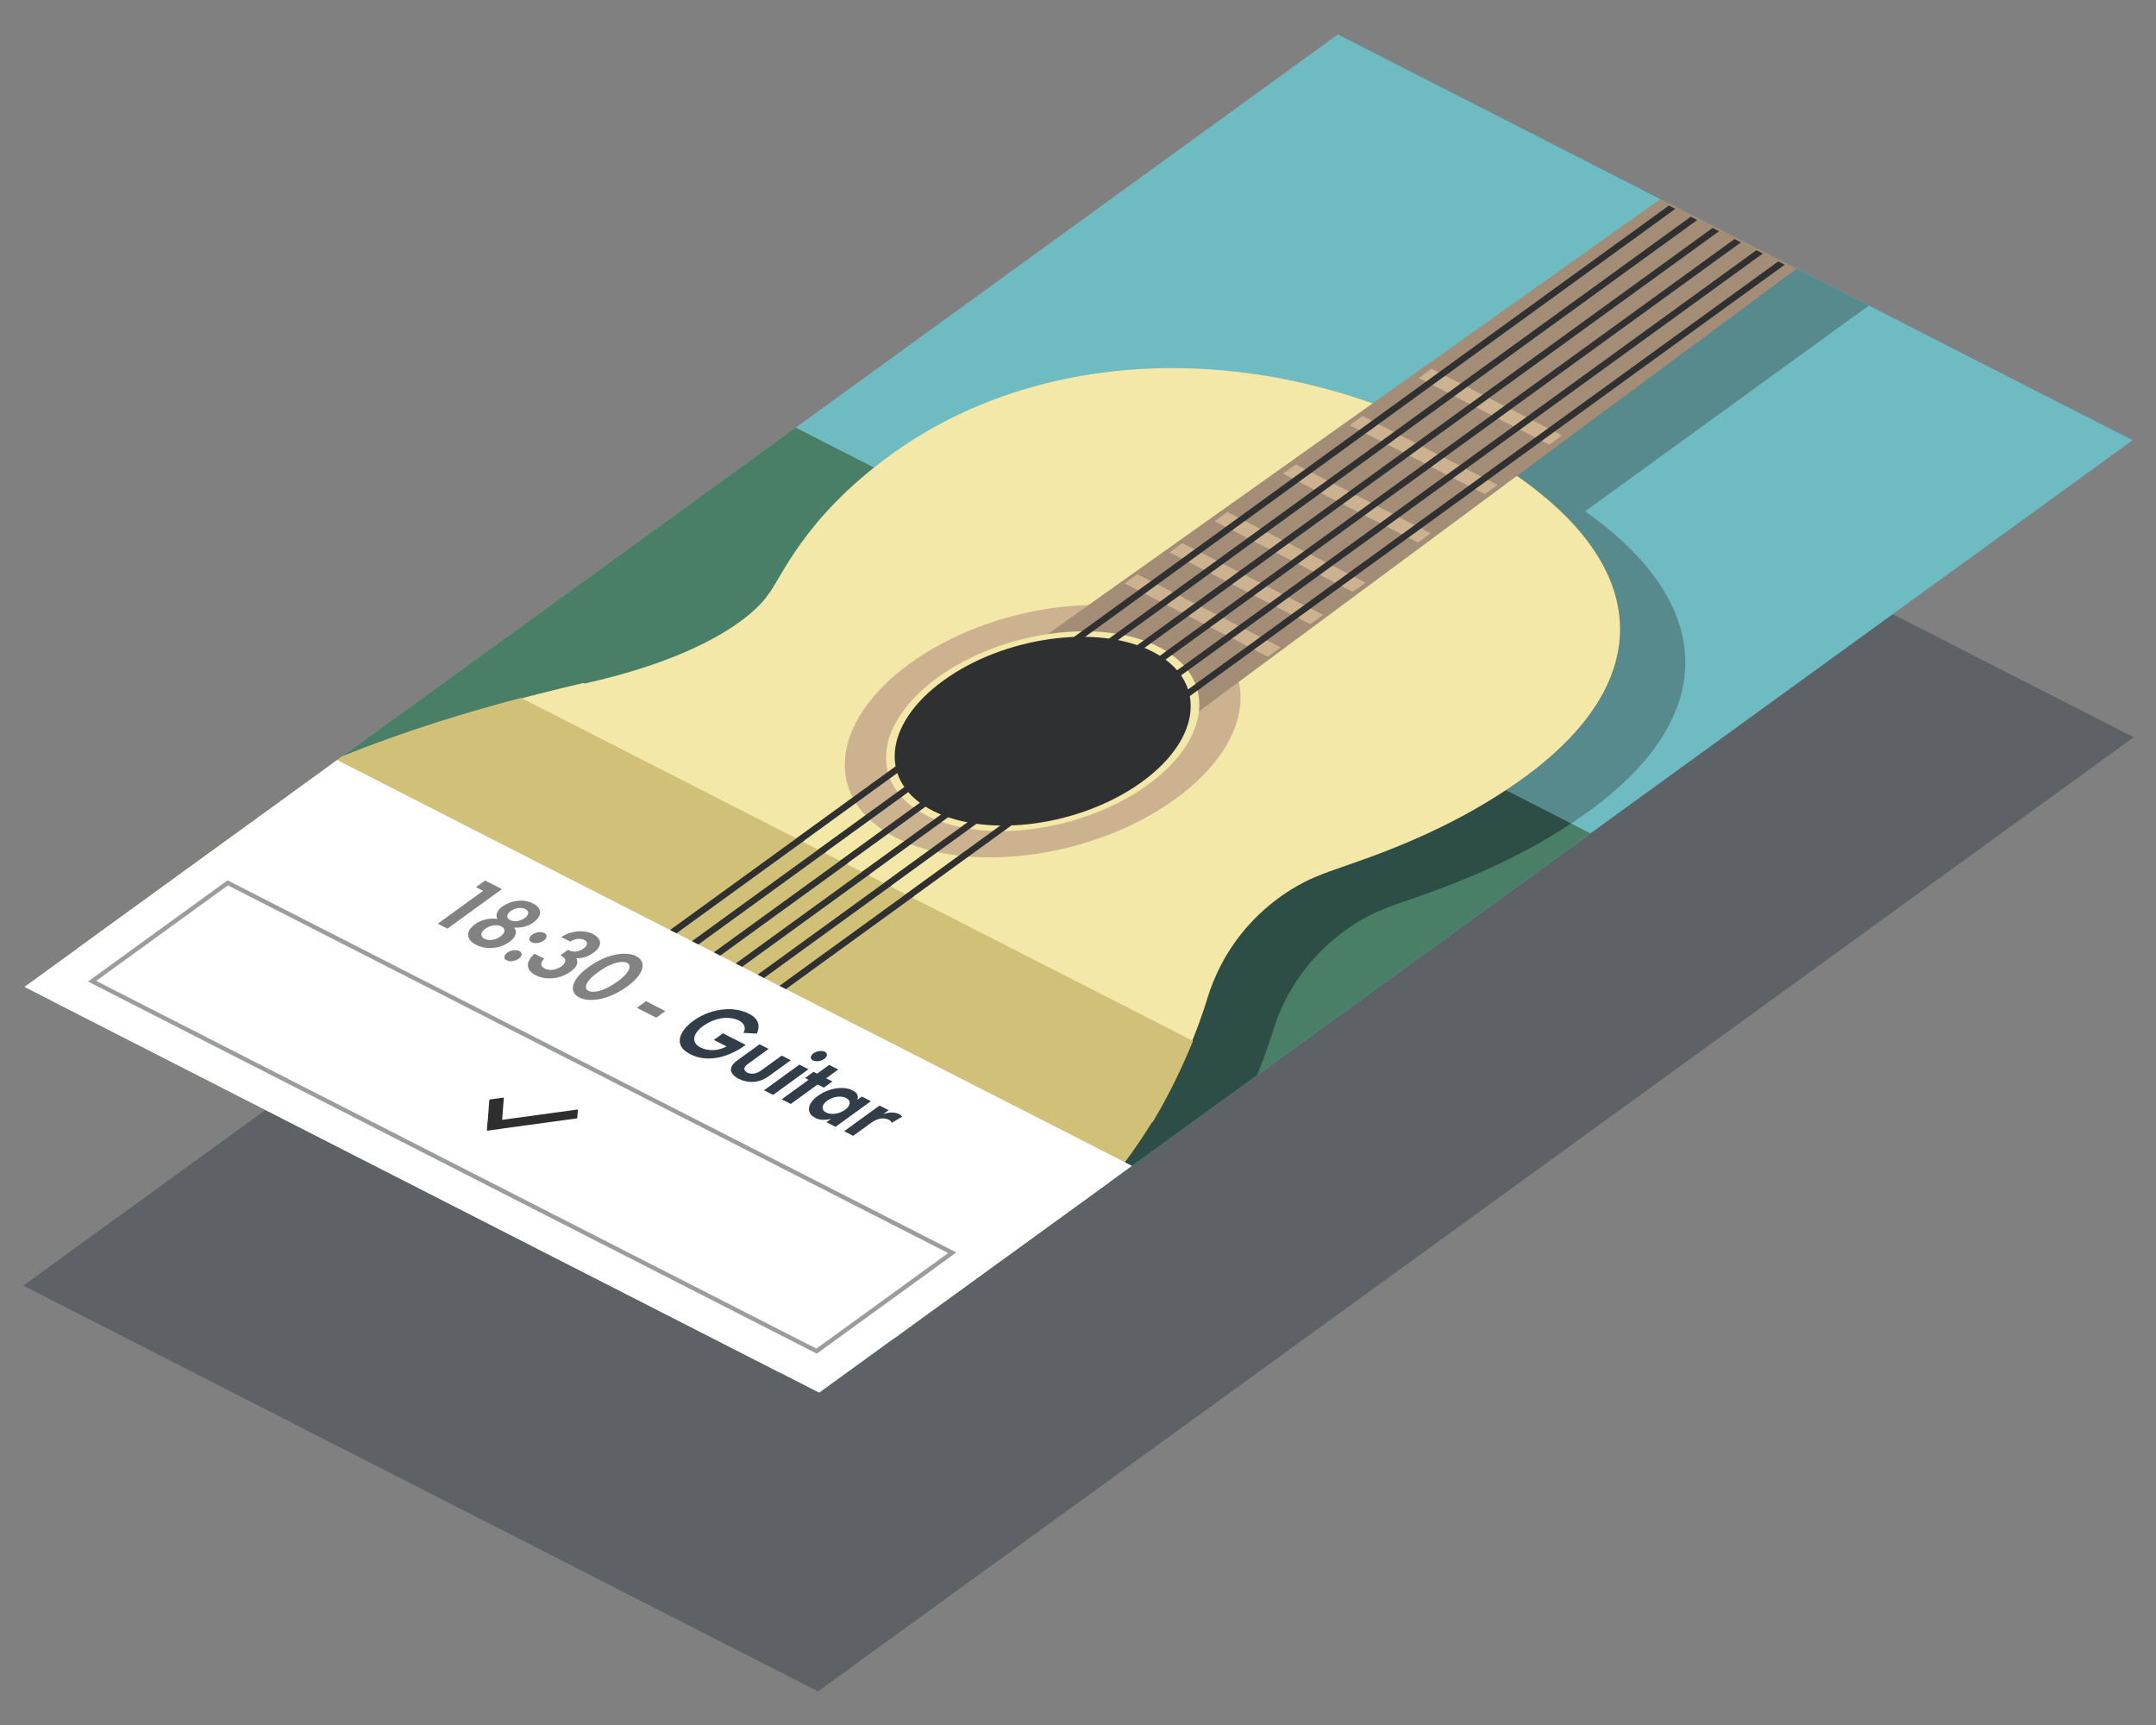 <?xml version="1.0" encoding="utf-8"?>
<!-- Generator: Adobe Illustrator 17.0.0, SVG Export Plug-In . SVG Version: 6.00 Build 0)  -->
<!DOCTYPE svg PUBLIC "-//W3C//DTD SVG 1.1//EN" "http://www.w3.org/Graphics/SVG/1.1/DTD/svg11.dtd">
<svg version="1.1" id="Слой_1" xmlns="http://www.w3.org/2000/svg" xmlns:xlink="http://www.w3.org/1999/xlink" x="0px" y="0px"
	 width="500px" height="400px" viewBox="0 0 500 400" enable-background="new 0 0 500 400" xml:space="preserve">
<rect x="0" y="0" width="500" height="400" fill="#808080" stroke="none"/>
<polygon opacity="0.4" fill="#2B353F" points="189.699,392.202 5.394,298.112 310.536,76.863 494.841,170.954 "/>
<g>
	<polygon fill="#6FBBC2" points="189.977,322.935 5.667,228.842 310.259,7.991 494.569,102.084 	"/>
	<path fill="#568A8D" d="M367.605,118.563l65.796-47.706l-17.705-9.039l-64.727,46.933c-45.356-22.691-95.168-20.257-129.199,4.418
		c-20.631,14.958-25.523,28.966-28.598,32.571c0,0-7.35,12.52-41.795,20.349c0,0-0.273,0.061-0.67,0.151l-0.195-0.155
		c-14.734,3.493-43.168,10.391-69.941,23.235c-27.422,13.156-46.859,29.649-52.883,50.762l162.289,82.853l101.559-73.638
		c2.393-5.892,3.541-9.849,3.541-9.849c6.689-21.996,25.68-28.575,25.68-28.575c5.303-2.47,27.125-7.833,47.756-22.792
		C398.454,166.372,398.42,140.331,367.605,118.563z"/>
	<polygon fill="#497E67" points="189.977,322.935 5.667,228.842 184.528,99.155 368.839,193.247 	"/>
	<path fill="#2C4E47" d="M320.757,210.874c4.947-2.304,24.277-7.134,43.596-19.917l-91.767-46.85L93.724,273.794l96.254,49.141
		l101.559-73.638c2.393-5.892,3.541-9.849,3.541-9.849C301.767,217.453,320.757,210.874,320.757,210.874z"/>
	<path fill="#F4E8A8" d="M256.942,274.379c3.867-4.716,7.15-9.405,9.904-13.911l0.281-0.202
		c8.799-14.644,12.805-28.548,12.805-28.548c6.689-21.997,25.682-28.577,25.682-28.577c5.301-2.469,27.125-7.832,47.756-22.791
		c34.318-24.883,29.26-55.458-16.398-78.767c-45.658-23.311-96.027-21.032-130.346,3.853c-20.631,14.959-25.524,28.965-28.598,32.57
		c0,0-7.352,12.521-41.797,20.349c0,0-0.273,0.061-0.67,0.151l-0.195-0.154c-12.223,2.896-33.881,8.15-56.191,17.19l-61.283,44.434
		c-2.309,3.941-4.1,8.066-5.336,12.381l168.469,86.005c9.635-2.116,18.414-4.859,26.465-8.126L256.942,274.379z"/>
	<path fill="#CDB290" d="M272.591,185.267c-18.801,13.631-47.82,17.646-64.822,8.97c-16.996-8.678-15.537-26.765,3.264-40.396
		c18.801-13.632,47.826-17.648,64.822-8.971C292.854,153.548,291.392,171.635,272.591,185.267z"/>
	<path fill="#D1C178" d="M267.395,260.072c4.115-6.851,7.17-13.52,9.272-18.697l-155.815-79.546
		c-11.736,3.087-26.418,7.448-41.408,13.519l-61.283,44.434c-2.309,3.941-4.098,8.068-5.338,12.383l168.471,86.006
		c9.635-2.117,18.414-4.861,26.465-8.129l49.453-35.855c3.865-4.717,7.148-9.406,9.904-13.913L267.395,260.072z"/>
	<polygon fill="#A48D76" points="416.657,62.31 385.044,46.17 238.905,149.917 274.101,167.884 	"/>
	<path fill="#F4E8A8" d="M266.173,181.992c-14.881,10.791-37.85,13.967-51.305,7.098c-13.453-6.868-12.301-21.183,2.582-31.972
		c14.881-10.791,37.852-13.968,51.305-7.1C282.21,156.886,281.054,171.202,266.173,181.992z"/>
	<polygon fill="#CDB290" points="294.024,152.254 260.798,135.292 263.761,133.144 296.987,150.106 	"/>
	<polygon fill="#CDB290" points="303.878,144.742 271.249,128.085 274.212,125.938 306.841,142.593 	"/>
	<polygon fill="#CDB290" points="313.729,137.23 281.698,120.877 284.661,118.729 316.692,135.081 	"/>
	<polygon fill="#CDB290" points="328.837,125.813 297.554,109.841 300.517,107.694 331.8,123.665 	"/>
	<polygon fill="#CDB290" points="344.319,114.587 313.034,98.618 315.997,96.469 347.28,112.44 	"/>
	<polygon fill="#CDB290" points="359.276,103.096 329.036,87.659 332.001,85.511 362.239,100.949 	"/>
	<path fill="#2F3031" d="M264.829,181.305c-14.06,10.196-35.766,13.199-48.478,6.71c-12.713-6.491-11.617-20.016,2.443-30.212
		c14.061-10.195,35.764-13.199,48.477-6.711C279.983,157.584,278.892,171.109,264.829,181.305z"/>
	<g>
		<polygon fill="#2F3031" points="186.204,195.124 184.71,194.362 387.03,47.667 388.524,48.429 		"/>
		<polygon fill="#2F3031" points="191.278,197.716 189.784,196.953 392.102,50.257 393.597,51.019 		"/>
		<polygon fill="#2F3031" points="196.351,200.304 194.856,199.544 397.177,52.847 398.671,53.61 		"/>
		<polygon fill="#2F3031" points="201.423,202.896 199.931,202.132 402.249,55.437 403.743,56.2 		"/>
		<polygon fill="#2F3031" points="206.497,205.486 205.003,204.723 407.323,58.026 408.817,58.79 		"/>
		<polygon fill="#2F3031" points="211.569,208.076 210.077,207.313 412.395,60.616 413.89,61.38 		"/>
	</g>
	<g>
		<polygon fill="#2F3031" points="130.53,235.526 129.036,234.763 185.071,194.133 186.565,194.896 		"/>
		<polygon fill="#2F3031" points="135.602,238.116 134.108,237.355 190.145,196.723 191.638,197.486 		"/>
		<polygon fill="#2F3031" points="140.675,240.706 139.183,239.943 195.218,199.312 196.712,200.076 		"/>
		<polygon fill="#2F3031" points="145.749,243.295 144.255,242.533 200.29,201.904 201.784,202.665 		"/>
		<polygon fill="#2F3031" points="150.821,245.886 149.327,245.123 205.364,204.493 206.858,205.255 		"/>
		<polygon fill="#2F3031" points="155.895,248.476 154.401,247.712 210.436,207.083 211.931,207.846 		"/>
	</g>
	<polygon fill="#2F3031" points="163.311,252.261 121.567,230.95 111.384,238.331 153.128,259.644 	"/>
</g>
<g>
	<polygon fill="#FFFFFF" points="262.509,270.343 78.198,176.25 5.667,228.842 189.977,322.935 	"/>
	<g>
		<path fill="#9B9C9C" d="M189.424,313.889l-0.273-0.139L20.406,227.602l32.367-23.468l0.274,0.139l168.746,86.146L189.424,313.889z
			 M22.314,227.454l167.018,85.266l30.553-22.152l-167.02-85.265L22.314,227.454z"/>
	</g>
	<polygon fill="#2F2E2E" points="133.862,259.324 134.02,257.268 116.454,259.669 116.849,254.503 113.487,254.962 113.093,260.13 
		113.063,260.132 112.907,262.187 112.936,262.183 112.935,262.201 116.296,261.74 116.296,261.722 	"/>
	<g>
		<path fill="#828282" d="M112.039,206.566l-1.656-0.845l2.123-1.54l3.898,1.989l-12.648,9.171l-2.241-1.145L112.039,206.566z"/>
		<path fill="#828282" d="M118.14,218.421c-2.085,1.512-5.253,1.934-7.737,0.666c-2.482-1.268-2.35-3.239-0.265-4.751
			c1.46-1.059,3.47-1.557,5.2-1.234c-0.406-0.793-0.252-1.863,1.15-2.88c1.84-1.334,4.735-1.941,7.132-0.717
			c2.397,1.224,1.917,3.064,0.077,4.397c-1.402,1.018-3.107,1.295-4.461,1.189C120.057,216.072,119.6,217.362,118.14,218.421z
			 M116.069,217.153c1.157-0.838,1.214-1.818,0.212-2.329c-1-0.511-2.574-0.307-3.73,0.532c-1.156,0.839-1.213,1.817-0.213,2.328
			S114.912,217.991,116.069,217.153z M121.679,212.894c1.043-0.756,1.108-1.613,0.159-2.098c-0.947-0.484-2.324-0.296-3.367,0.46
			c-1.043,0.756-1.107,1.614-0.16,2.098C119.26,213.838,120.635,213.65,121.679,212.894z"/>
		<path fill="#828282" d="M120.449,220.537c0.76,0.388,0.701,1.154-0.134,1.759s-2.065,0.773-2.824,0.385
			c-0.759-0.387-0.7-1.153,0.135-1.759C118.461,220.318,119.691,220.149,120.449,220.537z M126.232,216.344
			c0.76,0.388,0.701,1.154-0.134,1.76c-0.834,0.604-2.065,0.773-2.823,0.385c-0.76-0.387-0.7-1.154,0.134-1.759
			C124.244,216.124,125.475,215.956,126.232,216.344z"/>
		<path fill="#828282" d="M130.157,217.269c2.501-1.558,5.361-1.691,7.326-0.688c2.208,1.127,2.239,2.83,0.115,4.37
			c-0.663,0.481-2.036,1.327-3.983,1.247c0.259,0.389,0.831,1.571-1.254,3.084c-2.599,1.884-5.887,2.009-8.164,0.847
			c-2.207-1.127-2.45-3.103-0.213-4.959l2.242,1.145c-0.906,0.826-0.992,1.719,0.111,2.283c1.295,0.661,2.889,0.186,3.856-0.515
			c0.929-0.673,1.454-1.694,0.058-2.407l-0.294-0.149l1.782-1.292l0.311,0.159c1.105,0.563,2.424,0.182,3.295-0.451
			c1.006-0.729,1.066-1.518,0.152-1.984c-0.793-0.405-2.104-0.371-3.237,0.386L130.157,217.269z"/>
		<path fill="#828282" d="M136.506,224.235c4.342-3.148,8.754-3.685,11.047-2.514c2.294,1.171,2.193,3.908-2.168,7.07
			c-4.342,3.148-8.756,3.684-11.049,2.513C132.043,230.134,132.144,227.398,136.506,224.235z M138.746,225.38
			c-3.299,2.392-3.27,3.883-2.287,4.385c0.984,0.501,3.403,0.261,6.703-2.131c3.279-2.379,3.233-3.879,2.267-4.372
			C144.464,222.769,142.027,223.001,138.746,225.38z"/>
		<path fill="#828282" d="M149.818,232.157l4.486,2.29l-2.124,1.54l-4.485-2.29L149.818,232.157z"/>
		<path fill="#313D49" d="M167.669,239.606l5.276,2.694l-0.151,0.11c-0.854,0.619-3.612,2.491-6.923,2.932
			c-2.499,0.341-4.324-0.145-5.756-0.876c-1.432-0.731-2.593-1.722-2.469-3.369c0.04-0.519,0.322-2.343,3.167-4.405
			c2.446-1.773,4.944-2.349,6.394-2.547c1.828-0.26,4.245-0.222,6.469,0.913c0.863,0.44,1.625,1.018,1.992,1.837
			c0.325,0.682,0.377,1.644-0.158,2.778l-3.104-0.156c0.456-0.821,0.307-1.437,0.151-1.773c-0.216-0.439-0.688-0.844-1.223-1.116
			c-0.912-0.467-2.309-0.734-3.774-0.545c-1.357,0.174-3.072,0.799-4.494,1.83c-1.688,1.224-2.036,2.287-2.065,2.905
			c-0.032,0.663,0.247,1.462,1.472,2.087c0.759,0.387,1.849,0.662,3.018,0.604c0.828-0.046,1.922-0.285,3.021-0.848l-2.967-1.514
			L167.669,239.606z"/>
		<path fill="#313D49" d="M178.248,243.226l-4.646,3.369c-0.436,0.316-0.989,0.76-0.992,1.274c0.012,0.31,0.256,0.645,0.652,0.847
			c0.396,0.203,0.98,0.291,1.486,0.244c0.831-0.091,1.453-0.5,1.889-0.816l4.646-3.368l2.104,1.074l-5.023,3.644
			c-0.74,0.536-1.813,1.207-3.436,1.361c-1.355,0.13-2.724-0.241-3.638-0.708s-1.752-1.223-1.778-2.056
			c-0.03-1.001,0.868-1.759,1.608-2.296l5.024-3.643L178.248,243.226z"/>
		<path fill="#313D49" d="M187.49,247.944l-8.211,5.953l-2.104-1.074l8.21-5.953L187.49,247.944z M191.293,243.888
			c0.689,0.352,0.633,1.096-0.125,1.646c-0.76,0.55-1.955,0.713-2.645,0.361c-0.689-0.352-0.633-1.097,0.125-1.646
			C189.407,243.698,190.602,243.535,191.293,243.888z"/>
		<path fill="#313D49" d="M189.621,251.469l-6.238,4.523l-2.104-1.074l6.238-4.523l-0.828-0.422l1.973-1.43l0.828,0.422l2.807-2.035
			l2.104,1.074l-2.807,2.035l1.449,0.74l-1.973,1.43L189.621,251.469z"/>
		<path fill="#313D49" d="M199.869,254.265l2.105,1.074l-8.211,5.954l-2.105-1.074l1.062-0.77c-1.952,0.479-3.085,0.064-3.62-0.209
			c-2.294-1.171-1.839-3.375,0.569-5.122c2.427-1.76,5.861-2.397,8.068-1.27c0.568,0.291,1.576,0.946,1.07,2.187L199.869,254.265z
			 M191.842,255.227c-1.308,0.949-1.469,2.132-0.262,2.748s3.093,0.314,4.4-0.635c1.309-0.949,1.451-2.118,0.246-2.733
			C195.018,253.99,193.15,254.278,191.842,255.227z"/>
		<path fill="#313D49" d="M203.973,256.359l2.104,1.074l-1.232,0.894c1.03-0.342,1.82-0.36,2.07-0.35
			c0.555,0.003,1.101,0.117,1.601,0.372c0.361,0.186,0.561,0.403,0.707,0.596l-2.438,1.426c-0.066-0.292-0.248-0.502-0.68-0.722
			c-0.396-0.202-1.078-0.433-2.061-0.232c-0.947,0.196-1.666,0.696-2.234,1.108l-3.944,2.86l-2.104-1.074L203.973,256.359z"/>
	</g>
</g>
</svg>
